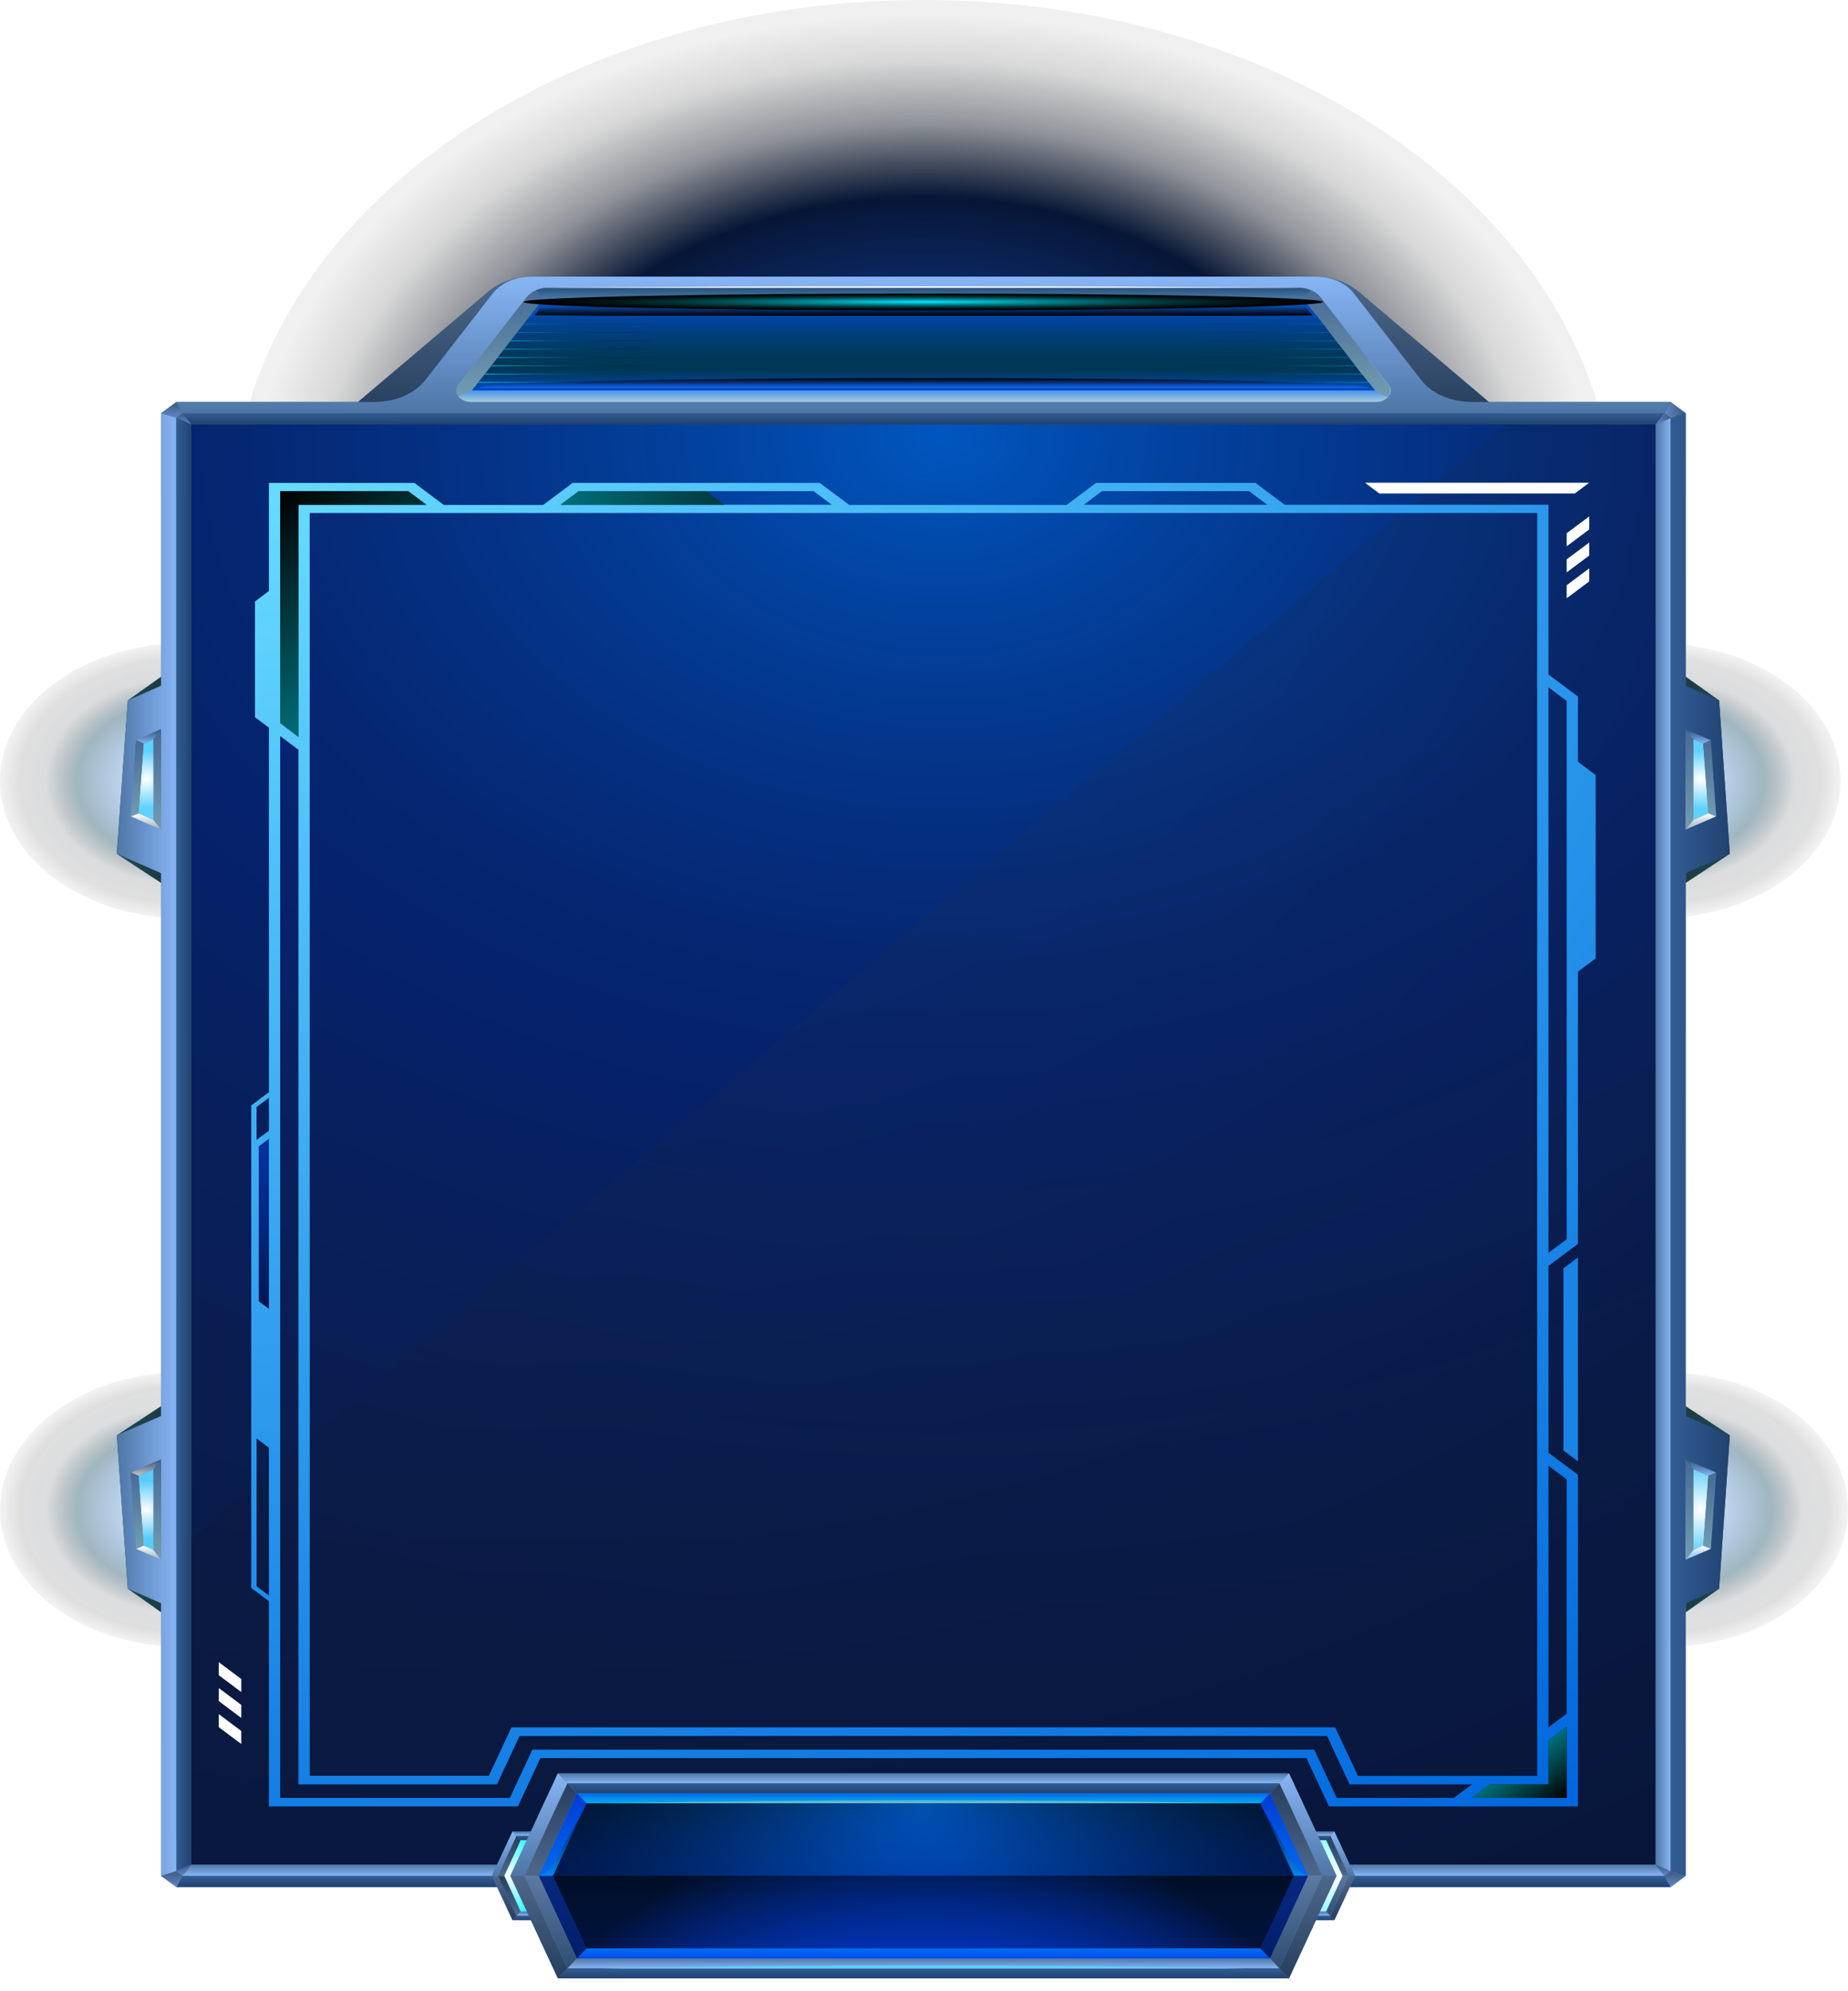 <svg xmlns="http://www.w3.org/2000/svg" xmlns:xlink="http://www.w3.org/1999/xlink" width="650" height="700" fill="none" viewBox="0 0 650 700">
  <g clip-path="url(#a)">
    <path fill="url(#b)" fill-opacity=".4" d="M582.779 322.809c35.702 0 64.644-21.63 64.644-48.311 0-26.682-28.942-48.311-64.644-48.311-35.701 0-64.643 21.629-64.643 48.311 0 26.681 28.942 48.311 64.643 48.311Z" style="mix-blend-mode:lighten"/>
    <path fill="url(#c)" fill-opacity=".4" d="M585.357 579.011c35.701 0 64.643-21.63 64.643-48.311 0-26.682-28.942-48.311-64.643-48.311-35.702 0-64.644 21.629-64.644 48.311 0 26.681 28.942 48.311 64.644 48.311Z" style="mix-blend-mode:lighten"/>
    <path fill="url(#d)" fill-opacity=".4" d="M64.643 579.011c35.702 0 64.644-21.63 64.644-48.311 0-26.682-28.942-48.311-64.644-48.311C28.942 482.389 0 504.018 0 530.7c0 26.681 28.942 48.311 64.643 48.311Z" style="mix-blend-mode:lighten"/>
    <path fill="url(#e)" fill-opacity=".4" d="M64.643 322.809c35.702 0 64.644-21.63 64.644-48.311 0-26.682-28.942-48.311-64.644-48.311C28.942 226.187 0 247.816 0 274.498c0 26.681 28.942 48.311 64.643 48.311Z" style="mix-blend-mode:lighten"/>
    <path fill="url(#f)" d="M324.754 363.074c134.155 0 242.908-81.277 242.908-181.537S458.909 0 324.754 0C190.599 0 81.846 81.277 81.846 181.537s108.753 181.537 242.908 181.537Z" style="mix-blend-mode:lighten"/>
    <path fill="url(#g)" fill-rule="evenodd" d="M62.028 570.565v-79.766l-20.95 13.753 3.87 53.953 17.08 12.06Z" clip-rule="evenodd"/>
    <path fill="url(#h)" fill-rule="evenodd" d="M62.028 234.079v79.837l-20.95-13.753 3.87-53.953 17.08-12.131Z" clip-rule="evenodd"/>
    <path fill="url(#i)" fill-rule="evenodd" d="M587.575 570.565v-79.766l20.855 13.753-3.774 53.953-17.081 12.06Z" clip-rule="evenodd"/>
    <path fill="url(#j)" fill-rule="evenodd" d="M587.575 234.079v79.837l20.855-13.753-3.774-53.953-17.081-12.131Z" clip-rule="evenodd"/>
    <path fill="url(#k)" fill-rule="evenodd" d="M62.029 141.336h525.64l5.285 3.95v514.143l-5.285 3.95H62.029l-5.38-3.95V145.286l5.38-3.95Z" clip-rule="evenodd"/>
    <path fill="url(#l)" fill-rule="evenodd" d="m56.65 145.286 5.379 1.622 2.17-1.622-2.17-3.95-5.38 3.95Z" clip-rule="evenodd"/>
    <path fill="url(#m)" fill-rule="evenodd" d="m64.199 145.287-2.17 1.622 5.284 2.327-3.114-3.949Z" clip-rule="evenodd"/>
    <path fill="url(#n)" fill-rule="evenodd" d="M585.404 659.43H64.199l-2.17 3.949h525.64l-2.265-3.949Z" clip-rule="evenodd"/>
    <path fill="url(#o)" fill-rule="evenodd" d="M64.198 659.429h521.206l-3.114-3.95H67.312l-3.114 3.95Z" clip-rule="evenodd"/>
    <path fill="url(#p)" fill-rule="evenodd" d="M62.028 657.808V146.909l-5.379-1.622v95.776l-11.702 5.148-3.869 53.953 15.571 6.771v190.847l-15.57 6.77 3.868 53.953 11.702 5.078v95.847l5.38-1.622Z" clip-rule="evenodd"/>
    <path fill="url(#q)" fill-rule="evenodd" d="M582.29 149.236V655.48l5.285 2.327V146.908l-5.285 2.328Z" clip-rule="evenodd"/>
    <path fill="url(#r)" fill-rule="evenodd" d="M67.313 149.236V655.48l-5.285 2.327V146.908l5.285 2.328Z" clip-rule="evenodd"/>
    <path fill="url(#s)" fill-rule="evenodd" d="M587.575 657.808V146.909l5.284-1.622v95.776l11.797 5.148 3.774 53.953-15.571 6.771v190.847l15.571 6.77-3.774 53.953-11.797 5.078v95.847l-5.284-1.622Z" clip-rule="evenodd"/>
    <path fill="url(#t)" fill-rule="evenodd" d="M64.198 145.287h521.206l-3.114 3.949H67.312l-3.114-3.949Z" clip-rule="evenodd"/>
    <path fill="url(#u)" fill-rule="evenodd" d="m592.859 659.43-5.285-1.622-2.17 1.622 2.17 3.95 5.285-3.95Z" clip-rule="evenodd"/>
    <path fill="url(#v)" fill-rule="evenodd" d="m585.404 659.429 2.171-1.622-5.285-2.328 3.114 3.95Z" clip-rule="evenodd"/>
    <path fill="url(#w)" fill-rule="evenodd" d="m56.65 659.43 5.379-1.622 2.17 1.622-2.17 3.95-5.38-3.95Z" clip-rule="evenodd"/>
    <path fill="url(#x)" fill-rule="evenodd" d="m64.199 659.429-2.17-1.622 5.284-2.328-3.114 3.95Z" clip-rule="evenodd"/>
    <path fill="url(#y)" fill-rule="evenodd" d="m592.859 145.286-5.285 1.622-2.17-1.622 2.17-3.95 5.285 3.95Z" clip-rule="evenodd"/>
    <path fill="url(#z)" fill-rule="evenodd" d="m585.404 145.287 2.171 1.622-5.285 2.327 3.114-3.949Z" clip-rule="evenodd"/>
    <path fill="#0D736A" fill-rule="evenodd" d="M197.166 177.447h57.66l-6.417-4.796h-44.826l-6.417 4.796ZM523.969 627.27l-6.417 4.795h33.502v-25.037l-6.418 4.796v15.446h-20.667Z" clip-rule="evenodd"/>
    <path fill="#CC3" fill-rule="evenodd" d="M555.017 513.72v-71.656l-5.096 3.809v64.039l5.096 3.808Z" clip-rule="evenodd"/>
    <path fill="#0D736A" fill-rule="evenodd" d="m149.981 177.447-6.417-4.796H98.55v81.529l6.417 4.796v-81.529h45.014Z" clip-rule="evenodd"/>
    <path fill="url(#A)" fill-rule="evenodd" d="m45.985 286.976 10.664 4.654v-35.263l-8.776 3.879-1.888 26.73Z" clip-rule="evenodd"/>
    <path fill="url(#B)" fill-rule="evenodd" d="m48.723 285.917 5.284 2.328v-28.423l-3.491 1.552-1.793 24.543Z" clip-rule="evenodd"/>
    <path fill="url(#C)" fill-rule="evenodd" d="m47.873 260.246 2.642 1.128 3.492-1.551 2.642-3.456-8.776 3.879Z" clip-rule="evenodd"/>
    <path fill="url(#D)" fill-rule="evenodd" d="m48.722 285.917-2.737 1.058 10.664 4.655-2.642-3.385-5.285-2.328Z" clip-rule="evenodd"/>
    <path fill="url(#E)" fill-rule="evenodd" d="m45.985 286.975 2.737-1.058 1.793-24.543-2.642-1.128-1.888 26.729Z" clip-rule="evenodd"/>
    <path fill="url(#F)" fill-rule="evenodd" d="M54.007 259.823v28.422l2.642 3.385v-35.263l-2.642 3.456Z" clip-rule="evenodd"/>
    <path fill="url(#G)" fill-rule="evenodd" d="m45.985 517.67 10.664-4.585v35.194l-8.776-3.809-1.888-26.8Z" clip-rule="evenodd"/>
    <path fill="url(#H)" fill-rule="evenodd" d="m48.723 518.798 5.284-2.327v28.422l-3.491-1.551-1.793-24.544Z" clip-rule="evenodd"/>
    <path fill="url(#I)" fill-rule="evenodd" d="m47.873 544.471 2.642-1.129 3.492 1.552 2.642 3.385-8.776-3.808Z" clip-rule="evenodd"/>
    <path fill="url(#J)" fill-rule="evenodd" d="m48.722 518.798-2.737-1.128 10.664-4.585-2.642 3.386-5.285 2.327Z" clip-rule="evenodd"/>
    <path fill="url(#K)" fill-rule="evenodd" d="m45.985 517.67 2.737 1.128 1.793 24.544-2.642 1.128-1.888-26.8Z" clip-rule="evenodd"/>
    <path fill="url(#L)" fill-rule="evenodd" d="M54.007 544.893v-28.422l2.642-3.386v35.194l-2.642-3.386Z" clip-rule="evenodd"/>
    <path fill="url(#M)" fill-rule="evenodd" d="m603.617 286.976-10.758 4.654v-35.263l8.871 3.879 1.887 26.73Z" clip-rule="evenodd"/>
    <path fill="url(#N)" fill-rule="evenodd" d="m600.881 285.917-5.285 2.328v-28.423l3.492 1.552 1.793 24.543Z" clip-rule="evenodd"/>
    <path fill="url(#O)" fill-rule="evenodd" d="m601.73 260.246-2.642 1.128-3.492-1.551-2.737-3.456 8.871 3.879Z" clip-rule="evenodd"/>
    <path fill="url(#P)" fill-rule="evenodd" d="m600.881 285.917 2.736 1.058-10.758 4.655 2.737-3.385 5.285-2.328Z" clip-rule="evenodd"/>
    <path fill="url(#Q)" fill-rule="evenodd" d="m603.618 286.975-2.737-1.058-1.793-24.543 2.642-1.128 1.888 26.729Z" clip-rule="evenodd"/>
    <path fill="url(#R)" fill-rule="evenodd" d="M595.596 259.823v28.422l-2.737 3.385v-35.263l2.737 3.456Z" clip-rule="evenodd"/>
    <path fill="url(#S)" fill-rule="evenodd" d="m603.617 517.67-10.758-4.585v35.194l8.871-3.809 1.887-26.8Z" clip-rule="evenodd"/>
    <path fill="url(#T)" fill-rule="evenodd" d="m600.881 518.798-5.285-2.327v28.422l3.492-1.551 1.793-24.544Z" clip-rule="evenodd"/>
    <path fill="url(#U)" fill-rule="evenodd" d="m601.73 544.471-2.642-1.129-3.492 1.552-2.737 3.385 8.871-3.808Z" clip-rule="evenodd"/>
    <path fill="url(#V)" fill-rule="evenodd" d="m600.881 518.798 2.736-1.128-10.758-4.585 2.737 3.386 5.285 2.327Z" clip-rule="evenodd"/>
    <path fill="url(#W)" fill-rule="evenodd" d="m603.618 517.67-2.737 1.128-1.793 24.544 2.642 1.128 1.888-26.8Z" clip-rule="evenodd"/>
    <path fill="url(#X)" fill-rule="evenodd" d="M595.596 544.893v-28.422l-2.737-3.386v35.194l2.737-3.386Z" clip-rule="evenodd"/>
    <path fill="#CC3" fill-rule="evenodd" d="m480.087 169.689 5.096 3.808h68.701l5.096-3.808h-78.893ZM76.939 607.169v-4.584l7.927 5.924v4.585l-7.927-5.925Zm0-9.168v-4.585l7.927 5.925v4.584l-7.927-5.924Zm0-9.098v-4.585l7.927 5.925v4.584l-7.927-5.924Zm474.115-383.175v4.584l7.927-5.924v-4.584l-7.927 5.924Zm0-9.098v4.584l7.927-5.924v-4.584l-7.927 5.924Zm0-9.169v4.585l7.927-5.925v-4.584l-7.927 5.924Z" clip-rule="evenodd"/>
    <path fill="url(#Y)" fill-rule="evenodd" d="M94.586 400.312 91 402.993v54.447l3.586 2.68v-59.808Z" clip-rule="evenodd"/>
    <path fill="url(#Z)" fill-rule="evenodd" d="M121.198 145.286h407.207l-50.394-42.669c-4.152-3.526-9.626-5.36-15.854-5.36H187.446c-6.323 0-11.702 1.834-15.854 5.36l-50.394 42.669Z" clip-rule="evenodd"/>
    <path fill="url(#aa)" fill-rule="evenodd" d="M585.404 145.286H64.199l-2.17-3.95h69.361c7.739 0 14.439-2.891 18.308-7.828l23.592-30.327c2.926-3.738 7.928-5.924 13.684-5.924h275.56c5.851 0 10.759 2.116 13.684 5.924l23.592 30.327c3.87 5.007 10.57 7.828 18.308 7.828h69.362l-2.076 3.95Z" clip-rule="evenodd"/>
    <path fill="url(#ab)" fill-rule="evenodd" d="m185.181 104.592-23.97 30.75c-.944 1.269-.944 2.68 0 3.949.943 1.27 2.642 1.975 4.624 1.975h318.026c1.982 0 3.586-.705 4.625-1.975.943-1.269.943-2.68 0-3.949l-23.97-30.75c-.85-1.129-1.982-1.975-3.398-2.539-1.321-.565-2.925-.917-4.624-.917H193.202c-1.699 0-3.303.282-4.624.917-1.416.634-2.548 1.481-3.397 2.539Z" clip-rule="evenodd"/>
    <path fill="url(#ac)" fill-rule="evenodd" d="M165.835 137.387h318.027l-23.97-30.75c-.754-.987-1.887-1.481-3.397-1.481H193.203c-.755 0-1.416.141-1.982.353-.566.211-1.038.635-1.416 1.128l-23.97 30.75Z" clip-rule="evenodd"/>
    <path fill="url(#ad)" fill-rule="evenodd" d="m461.685 111.01-3.02-3.879c-.566-.635-1.226-.987-2.264-.987H193.203c-.472 0-.944.07-1.321.211-.378.141-.755.423-.944.776l-3.02 3.879h273.767Z" clip-rule="evenodd"/>
    <path fill="url(#ae)" fill-rule="evenodd" d="M168.101 136.4h313.402c-3.68-4.654-309.816-4.654-313.402 0Z" clip-rule="evenodd"/>
    <path fill="url(#af)" d="m188.767 107.907 42.372.141-42.561.141.189-.282Zm-2.265 2.962 44.637.141-44.92.141.283-.282Zm-2.265 2.891 46.902.142-47.185.141.283-.283Zm-2.359 2.963 49.167.141-49.45.141.283-.282Zm-2.265 2.891 51.432.212-51.715.211.283-.423Zm-2.265 2.892 53.791.211-54.074.212.283-.423Zm-2.265 2.962 56.056.212-56.339.211.283-.423Zm-2.265 2.892 58.321.211-58.604.212.283-.423Zm-2.265 2.962 60.586.211-60.869.212.283-.423Zm-2.264 2.891 62.85.212-63.228.211.378-.423Z"/>
    <path fill="url(#ag)" d="m460.836 107.907-42.372.141 42.561.141-.189-.282Zm2.265 2.962-44.637.141 44.92.141-.283-.282Zm2.265 2.891-46.902.142 47.185.141-.283-.283Zm2.359 2.963-49.167.141 49.45.141-.283-.282Zm2.265 2.891-51.432.212 51.715.211-.283-.423Zm2.265 2.892-53.791.211 54.074.212-.283-.423Zm2.265 2.962-56.056.212 56.339.211-.283-.423Zm2.265 2.892-58.321.211 58.604.212-.283-.423Zm2.264 2.962-60.585.211 60.869.212-.284-.423Zm2.265 2.891-62.85.212 63.228.211-.378-.423Z" opacity=".5"/>
    <path fill="url(#ah)" fill-rule="evenodd" d="m488.203 139.573-4.341-2.257H165.835l-4.624 1.975c.944 1.269 2.642 1.974 4.624 1.974h318.027c1.698.071 3.303-.564 4.341-1.692Z" clip-rule="evenodd"/>
    <path fill="url(#ai)" fill-rule="evenodd" d="m483.768 137.387 4.341 2.257c.094-.071-.283.423.189-.282.566-.705.943-2.68 0-3.95l-23.97-30.749c-.85-1.129-1.982-1.975-3.398-2.539l-2.642 3.455c.566.282 1.038.635 1.416 1.129l1.038 1.34.188.282 2.077 2.609.283.283 2.076 2.609.283.353 1.982 2.609.283.353 1.982 2.609.283.353 1.981 2.539.284.353 1.981 2.539.283.423 1.982 2.539.283.423 1.982 2.539.378.423 1.981 2.468.378.424 2.076 2.609Z" clip-rule="evenodd"/>
    <path fill="url(#aj)" fill-rule="evenodd" d="M193.203 105.156h263.198c.755 0 1.415.141 1.981.352l2.643-3.455c-1.321-.565-2.926-.917-4.624-.917H193.203c-1.699 0-3.303.282-4.624.917l2.642 3.455a5.638 5.638 0 0 1 1.982-.352Z" clip-rule="evenodd"/>
    <path fill="url(#ak)" fill-rule="evenodd" d="m186.502 110.869 2.076-2.609.189-.282 1.038-1.341c.377-.493.849-.846 1.415-1.128l-2.642-3.456c-1.321.564-2.548 1.481-3.397 2.539l-23.97 30.75c-.944 1.27-.944 2.68 0 3.95l4.624-1.975 2.076-2.68.377-.423 1.982-2.469.378-.423 1.981-2.539.284-.423 1.981-2.539.283-.423 1.982-2.539.283-.353 1.982-2.539.283-.353 1.982-2.609.283-.353 1.982-2.609.283-.353 2.076-2.609.189-.212Z" clip-rule="evenodd"/>
    <path fill="url(#al)" fill-rule="evenodd" d="M67.314 149.235H582.29V655.48H67.314V149.235Z" clip-rule="evenodd"/>
    <path fill="url(#am)" fill-rule="evenodd" d="M582.29 655.48V149.235h-52.847L67.313 540.873V655.48H582.29Z" clip-rule="evenodd" opacity=".2"/>
    <path fill="url(#an)" fill-rule="evenodd" d="M180.274 643.843h111.073l7.267 15.586-7.267 15.587H180.274l-7.267-15.587 7.267-15.586Z" clip-rule="evenodd"/>
    <path fill="#9B9B9B" fill-rule="evenodd" d="m181.689 645.395-6.511 14.034 6.511 14.035h108.243l6.511-14.035-6.511-14.034H181.689Z" clip-rule="evenodd"/>
    <path fill="url(#ao)" fill-rule="evenodd" d="m183.105 646.875-5.756 12.554 5.756 12.554h105.317l5.851-12.554-5.851-12.554H183.105Z" clip-rule="evenodd"/>
    <path fill="url(#ap)" fill-rule="evenodd" d="M181.689 645.394h108.243l1.415-1.551H180.274l1.415 1.551Z" clip-rule="evenodd"/>
    <path fill="url(#aq)" fill-rule="evenodd" d="M289.932 645.395H181.689l1.416 1.48h105.317l1.51-1.48Z" clip-rule="evenodd"/>
    <path fill="url(#ar)" fill-rule="evenodd" d="M288.422 671.984H183.105l-1.416 1.481h108.243l-1.51-1.481Z" clip-rule="evenodd"/>
    <path fill="url(#as)" fill-rule="evenodd" d="M289.932 673.465H181.689l-1.415 1.551h111.073l-1.415-1.551Z" clip-rule="evenodd"/>
    <path fill="url(#at)" fill-rule="evenodd" d="m179.991 669.797-4.813-10.367h-2.171l4.813 10.367 2.454 5.219 1.415-1.552-1.698-3.667Z" clip-rule="evenodd"/>
    <path fill="url(#au)" fill-rule="evenodd" d="m175.178 659.43 4.813 10.367 1.698 3.667 1.416-1.481-.944-2.186-4.813-10.367h-2.17Z" clip-rule="evenodd"/>
    <path fill="url(#av)" fill-rule="evenodd" d="m175.178 659.429 4.813-10.367 1.698-3.668-1.415-1.551-2.454 5.219-4.813 10.367h2.171Z" clip-rule="evenodd"/>
    <path fill="url(#aw)" fill-rule="evenodd" d="m181.689 645.395-1.698 3.667-4.813 10.367h2.17l4.813-10.367.944-2.186-1.416-1.481Z" clip-rule="evenodd"/>
    <path fill="url(#ax)" fill-rule="evenodd" d="m291.63 669.797 4.813-10.367h2.171l-4.813 10.367-2.454 5.219-1.415-1.552 1.698-3.667Z" clip-rule="evenodd"/>
    <path fill="#7B7B7B" fill-rule="evenodd" d="m296.443 659.43-4.813 10.367-1.698 3.668-1.51-1.481 1.038-2.187 4.813-10.367h2.17Z" clip-rule="evenodd"/>
    <path fill="#B4B4B4" fill-rule="evenodd" d="m296.443 659.429-4.813-10.367-1.698-3.668 1.415-1.551 2.454 5.219 4.813 10.367h-2.171Z" clip-rule="evenodd"/>
    <path fill="url(#ay)" fill-rule="evenodd" d="m289.932 645.395 1.698 3.667 4.813 10.367h-2.17l-4.813-10.367-1.038-2.186 1.51-1.481Z" clip-rule="evenodd"/>
    <path fill="#fff" fill-rule="evenodd" d="M235.764 673.042c17.647 0 34.35.14 49.167.422h-98.24c14.816-.282 31.426-.422 49.073-.422Z" clip-rule="evenodd"/>
    <path fill="url(#az)" fill-rule="evenodd" d="M358.256 643.843h111.073l7.267 15.586-7.267 15.587H358.256l-7.267-15.587 7.267-15.586Z" clip-rule="evenodd"/>
    <path fill="#9B9B9B" fill-rule="evenodd" d="m359.671 645.395-6.512 14.034 6.512 14.035h108.242l6.512-14.035-6.512-14.034H359.671Z" clip-rule="evenodd"/>
    <path fill="url(#aA)" fill-rule="evenodd" d="m361.181 646.875-5.851 12.554 5.851 12.554h105.317l5.756-12.554-5.756-12.554H361.181Z" clip-rule="evenodd"/>
    <path fill="url(#aB)" fill-rule="evenodd" d="M359.671 645.394h108.242l1.416-1.551H358.255l1.416 1.551Z" clip-rule="evenodd"/>
    <path fill="url(#aC)" fill-rule="evenodd" d="M467.913 645.395H359.671l1.51 1.48h105.317l1.415-1.48Z" clip-rule="evenodd"/>
    <path fill="url(#aD)" fill-rule="evenodd" d="M466.498 671.984H361.181l-1.51 1.481h108.242l-1.415-1.481Z" clip-rule="evenodd"/>
    <path fill="url(#aE)" fill-rule="evenodd" d="M467.913 673.465H359.671l-1.416 1.551h111.074l-1.416-1.551Z" clip-rule="evenodd"/>
    <path fill="url(#aF)" fill-rule="evenodd" d="m357.973 669.797-4.813-10.367h-2.171l4.813 10.367 2.454 5.219 1.415-1.552-1.698-3.667Z" clip-rule="evenodd"/>
    <path fill="#7B7B7B" fill-rule="evenodd" d="m353.159 659.43 4.813 10.367 1.699 3.667 1.51-1.481-1.038-2.186-4.813-10.367h-2.171Z" clip-rule="evenodd"/>
    <path fill="#B4B4B4" fill-rule="evenodd" d="m353.16 659.429 4.813-10.367 1.698-3.668-1.415-1.551-2.454 5.219-4.813 10.367h2.171Z" clip-rule="evenodd"/>
    <path fill="url(#aG)" fill-rule="evenodd" d="m359.671 645.395-1.699 3.667-4.813 10.367h2.171l4.813-10.367 1.038-2.186-1.51-1.481Z" clip-rule="evenodd"/>
    <path fill="url(#aH)" fill-rule="evenodd" d="m469.612 669.797 4.813-10.367h2.171l-4.813 10.367-2.454 5.219-1.415-1.552 1.698-3.667Z" clip-rule="evenodd"/>
    <path fill="url(#aI)" fill-rule="evenodd" d="m474.425 659.43-4.813 10.367-1.699 3.667-1.415-1.481.943-2.186 4.813-10.367h2.171Z" clip-rule="evenodd"/>
    <path fill="url(#aJ)" fill-rule="evenodd" d="m474.425 659.429-4.813-10.367-1.698-3.668 1.415-1.551 2.454 5.219 4.813 10.367h-2.171Z" clip-rule="evenodd"/>
    <path fill="url(#aK)" fill-rule="evenodd" d="m467.913 645.395 1.699 3.667 4.813 10.367h-2.171l-4.813-10.367-.943-2.186 1.415-1.481Z" clip-rule="evenodd"/>
    <path fill="#fff" fill-rule="evenodd" d="M413.84 673.042c17.647 0 34.35.14 49.166.422h-98.333c14.816-.282 31.519-.422 49.167-.422Z" clip-rule="evenodd"/>
    <path fill="url(#aL)" fill-rule="evenodd" d="M196.223 623.391H453.38l16.704 36.039-16.704 36.039H196.223l-16.704-36.039 16.704-36.039Z" clip-rule="evenodd"/>
    <path fill="#9B9B9B" fill-rule="evenodd" d="m199.62 626.917-15.099 32.513 15.099 32.513h250.363l15.099-32.513-15.099-32.513H199.62Z" clip-rule="evenodd"/>
    <path fill="url(#aM)" fill-rule="evenodd" d="m202.923 630.443-13.401 28.986 13.401 28.987h243.758l13.4-28.987-13.4-28.986H202.923Z" clip-rule="evenodd"/>
    <path fill="url(#aN)" fill-rule="evenodd" d="M199.62 626.917h250.364l3.397-3.526H196.223l3.397 3.526Z" clip-rule="evenodd"/>
    <path fill="url(#aO)" fill-rule="evenodd" d="M449.983 626.917H199.62l3.303 3.526H446.68l3.303-3.526Z" clip-rule="evenodd"/>
    <path fill="url(#aP)" fill-rule="evenodd" d="M446.68 688.417H202.923l-3.303 3.526h250.363l-3.303-3.526Z" clip-rule="evenodd"/>
    <path fill="url(#aQ)" fill-rule="evenodd" d="M449.984 691.942H199.62l-3.397 3.527h257.158l-3.397-3.527Z" clip-rule="evenodd"/>
    <path fill="url(#aR)" fill-rule="evenodd" d="m195.562 683.339-11.041-23.909h-5.002l11.041 23.909 5.663 12.13 3.397-3.526-4.058-8.604Z" clip-rule="evenodd"/>
    <path fill="url(#aS)" fill-rule="evenodd" d="m184.521 659.43 11.041 23.909 4.058 8.604 3.303-3.526-2.36-5.078-11.041-23.909h-5.001Z" clip-rule="evenodd"/>
    <path fill="url(#aT)" fill-rule="evenodd" d="m184.521 659.43 11.041-23.909 4.058-8.604-3.397-3.526-5.663 12.13-11.041 23.909h5.002Z" clip-rule="evenodd"/>
    <path fill="url(#aU)" fill-rule="evenodd" d="m199.62 626.917-4.058 8.604-11.041 23.909h5.001l11.041-23.909 2.36-5.078-3.303-3.526Z" clip-rule="evenodd"/>
    <path fill="url(#aV)" d="M474.483 618.753H173.254V700h301.229v-81.247Z"/>
    <path fill="url(#aW)" fill-rule="evenodd" d="m453.947 683.339 11.136-23.909h5.001l-11.041 23.909-5.662 12.13-3.398-3.526 3.964-8.604Z" clip-rule="evenodd"/>
    <path fill="url(#aX)" fill-rule="evenodd" d="m465.082 659.43-11.135 23.909-3.964 8.604-3.303-3.526 2.265-5.078 11.136-23.909h5.001Z" clip-rule="evenodd"/>
    <path fill="url(#aY)" fill-rule="evenodd" d="m465.083 659.43-11.042-23.909-4.058-8.604 3.398-3.526 5.662 12.13 11.041 23.909h-5.001Z" clip-rule="evenodd"/>
    <path fill="url(#aZ)" fill-rule="evenodd" d="m449.983 626.917 4.058 8.604 11.041 23.909h-5.001l-11.136-23.909-2.265-5.078 3.303-3.526Z" clip-rule="evenodd"/>
    <path fill="url(#ba)" fill-rule="evenodd" d="m202.923 630.443 3.397 3.526h236.963l3.397-3.526H202.923Z" clip-rule="evenodd"/>
    <path fill="url(#bb)" fill-rule="evenodd" d="M194.524 659.429h-5.002l13.401-28.986 3.397 3.526-11.796 25.46Z" clip-rule="evenodd"/>
    <path fill="url(#bc)" fill-rule="evenodd" d="m202.923 688.416 3.397-3.526h236.963l3.397 3.526H202.923Z" clip-rule="evenodd"/>
    <path fill="url(#bd)" fill-rule="evenodd" d="M194.524 659.43h-5.002l13.401 28.987 3.397-3.527-11.796-25.46Z" clip-rule="evenodd"/>
    <path fill="url(#be)" fill-rule="evenodd" d="M455.079 659.429h5.002l-13.4-28.986-3.398 3.526 11.796 25.46Z" clip-rule="evenodd"/>
    <path fill="url(#bf)" fill-rule="evenodd" d="M455.079 659.43h5.002l-13.4 28.987-3.398-3.527 11.796-25.46Z" clip-rule="evenodd"/>
    <path fill="#62BBC9" fill-rule="evenodd" d="M324.755 632.911c40.768 0 79.365.353 113.716 1.058H211.039c34.351-.705 72.948-1.058 113.716-1.058Z" clip-rule="evenodd"/>
    <path fill="url(#bg)" fill-rule="evenodd" d="M189.522 659.429c1.605-.494 3.492-1.552 5.191-4.443l10.664-18.76-10.759 23.274h-5.096v-.071Z" clip-rule="evenodd" opacity=".5"/>
    <path fill="url(#bh)" fill-rule="evenodd" d="M460.081 659.43c-1.604-.494-3.492-1.552-5.19-4.444l-10.57-18.831 10.758 23.275h5.002Z" clip-rule="evenodd" opacity=".5"/>
    <path fill="#55D3FF" fill-rule="evenodd" d="M324.755 690.955c40.768 0 79.365.352 113.716 1.058H211.039c34.351-.706 72.948-1.058 113.716-1.058Z" clip-rule="evenodd"/>
    <path fill="url(#bi)" fill-rule="evenodd" d="M438.47 633.969H206.32l-.755 1.552-.283.635-10.759 23.274h260.556l-10.758-23.274-.378-.635-.66-1.552h-4.813Z" clip-rule="evenodd" opacity=".5"/>
    <path fill="url(#bj)" fill-rule="evenodd" d="M438.47 684.89H206.32l-.755-1.552-.283-.705-10.759-23.203h260.556l-10.758 23.203-.378.705-.66 1.552h-4.813Z" clip-rule="evenodd" opacity=".5"/>
    <path fill="url(#bk)" fill-rule="evenodd" d="M438.47 633.969H206.32l-.755 1.552-.283.635-10.759 23.274h260.556l-10.758-23.274-.378-.635-.66-1.552h-4.813Z" clip-rule="evenodd" opacity=".5"/>
    <path fill="url(#bl)" fill-rule="evenodd" d="M438.47 684.89H206.32l-.755-1.552-.283-.705-10.759-23.203h260.556l-10.758 23.203-.378.705-.66 1.552h-4.813Z" clip-rule="evenodd" opacity=".5"/>
    <path fill="url(#bm)" fill-rule="evenodd" d="m441.49 169.689 10.38 7.758h92.766v59.666l10.381 7.758v22.921l6.228 4.655v64.462l-6.228 4.655v95.705l-10.381 7.758v65.661l10.381 7.758v116.582h-87.576l-7.927-16.997H190.088l-7.927 16.997H94.586v-72.15l-6.229-4.655V388.605l6.229-4.654V255.803l-4.907-3.668v-40.694l4.907-3.667v-38.015h51.148l10.381 7.758h34.917l10.381-7.758h86.914l10.381 7.758h76.44l10.38-7.758h55.962v-.07Zm28.688 462.376h41.145l6.418-4.795h-43.033l-1.416-2.963-6.511-14.034H182.727L174.8 627.27h-69.833V263.561l-6.418-4.796v373.3h80.781l7.927-16.997h274.994l7.927 16.997Zm7.455-7.758h63.039V180.339H108.93v443.898h63.039l7.927-16.997h289.716l8.021 17.067Zm73.42-104.239v82.376l-6.417 4.796v-91.968l6.417 4.796Zm0 86.96v25.037h-33.501l6.417-4.795h20.667v-15.446l6.417-4.796ZM98.549 254.181v-81.53h45.015l6.417 4.796h-45.014v81.6l-6.418-4.866Zm-3.963 131.744v11.567l-4.341 3.244V389.17l4.34-3.245Zm-4.341 119.756 4.34 3.244v51.978l-4.34-3.244v-51.978Zm113.338-333.03h82.574l6.417 4.796h-95.408l6.417-4.796Zm184.021 0h51.715l6.417 4.796h-64.549l6.417-4.796Zm163.449 73.772v189.224l-6.417 4.796V241.627l6.417 4.796Z" clip-rule="evenodd"/>
    <path fill="url(#bn)" fill-rule="evenodd" d="M197.166 177.447h57.66l-6.417-4.796h-44.826l-6.417 4.796Z" clip-rule="evenodd"/>
    <path fill="url(#bo)" fill-rule="evenodd" d="m523.969 627.27-6.511 4.795h33.596v-25.037l-6.418 4.796v15.446h-20.667Z" clip-rule="evenodd"/>
    <path fill="#1984E6" fill-rule="evenodd" d="M555.017 513.72v-71.656l-5.096 3.809v64.039l5.096 3.808Z" clip-rule="evenodd"/>
    <path fill="url(#bp)" fill-rule="evenodd" d="m149.981 177.447-6.417-4.796H98.55v81.529l6.417 4.796v-81.529h45.014Z" clip-rule="evenodd"/>
    <path fill="#fff" fill-rule="evenodd" d="m480.087 169.689 5.096 3.808h68.701l5.096-3.808h-78.893Zm70.967 36.039v4.584l7.927-5.924v-4.584l-7.927 5.924Zm0-9.098v4.584l7.927-5.924v-4.584l-7.927 5.924Zm0-9.169v4.585l7.927-5.925v-4.584l-7.927 5.924Z" clip-rule="evenodd"/>
    <path fill="url(#bq)" fill-rule="evenodd" d="M94.586 400.312 91 402.993v54.447l3.586 2.68v-59.808Z" clip-rule="evenodd"/>
    <path fill="url(#br)" d="M324.754 109.106c77.657 0 140.611-1.326 140.611-2.962 0-1.636-62.954-2.962-140.611-2.962-77.658 0-140.611 1.326-140.611 2.962 0 1.636 62.953 2.962 140.611 2.962Z"/>
    <path fill="#fff" fill-rule="evenodd" d="M76.939 607.169v-4.584l7.927 5.924v4.585l-7.927-5.925Zm0-9.168v-4.585l7.927 5.925v4.584l-7.927-5.924Zm0-9.098v-4.585l7.927 5.925v4.584l-7.927-5.924Zm247.815-488.26c48.411 0 94.275.211 135.043.564H189.805c40.673-.353 86.537-.564 134.949-.564Z" clip-rule="evenodd"/>
  </g>
  <defs>
    <linearGradient id="g" x1="41.124" x2="61.988" y1="530.681" y2="530.681" gradientUnits="userSpaceOnUse">
      <stop stop-color="#204954"/>
      <stop offset="1" stop-color="#1B3840"/>
    </linearGradient>
    <linearGradient id="h" x1="41.124" x2="61.988" y1="274.02" y2="274.02" gradientUnits="userSpaceOnUse">
      <stop stop-color="#204954"/>
      <stop offset="1" stop-color="#1B3840"/>
    </linearGradient>
    <linearGradient id="i" x1="587.612" x2="608.475" y1="530.681" y2="530.681" gradientUnits="userSpaceOnUse">
      <stop stop-color="#1B3840"/>
      <stop offset="1" stop-color="#204954"/>
    </linearGradient>
    <linearGradient id="j" x1="587.612" x2="608.475" y1="274.02" y2="274.02" gradientUnits="userSpaceOnUse">
      <stop stop-color="#1B3840"/>
      <stop offset="1" stop-color="#204954"/>
    </linearGradient>
    <linearGradient id="k" x1="324.8" x2="324.8" y1="663.379" y2="141.324" gradientUnits="userSpaceOnUse">
      <stop stop-color="#6287C9"/>
      <stop offset="1" stop-color="#3B597D"/>
    </linearGradient>
    <linearGradient id="l" x1="60.438" x2="60.438" y1="146.918" y2="141.324" gradientUnits="userSpaceOnUse">
      <stop stop-color="#6287C9"/>
      <stop offset="1" stop-color="#3B597D"/>
    </linearGradient>
    <linearGradient id="m" x1="64.635" x2="64.635" y1="149.236" y2="145.28" gradientUnits="userSpaceOnUse">
      <stop stop-color="#6287C9"/>
      <stop offset="1" stop-color="#3B597D"/>
    </linearGradient>
    <linearGradient id="n" x1="324.8" x2="324.8" y1="663.379" y2="659.423" gradientUnits="userSpaceOnUse">
      <stop stop-color="#204270"/>
      <stop offset="1" stop-color="#335D94"/>
    </linearGradient>
    <linearGradient id="o" x1="324.8" x2="324.8" y1="659.422" y2="655.466" gradientUnits="userSpaceOnUse">
      <stop stop-color="#87B5F5"/>
      <stop offset="1" stop-color="#4E76A6"/>
    </linearGradient>
    <linearGradient id="p" x1="41.124" x2="61.988" y1="402.351" y2="402.351" gradientUnits="userSpaceOnUse">
      <stop stop-color="#4E76A6"/>
      <stop offset="1" stop-color="#87B5F5"/>
    </linearGradient>
    <linearGradient id="q" x1="582.318" x2="587.611" y1="402.351" y2="402.351" gradientUnits="userSpaceOnUse">
      <stop stop-color="#4E76A6"/>
      <stop offset="1" stop-color="#87B5F5"/>
    </linearGradient>
    <linearGradient id="r" x1="61.988" x2="67.282" y1="402.351" y2="402.351" gradientUnits="userSpaceOnUse">
      <stop stop-color="#335D94"/>
      <stop offset="1" stop-color="#204270"/>
    </linearGradient>
    <linearGradient id="s" x1="587.612" x2="608.475" y1="402.351" y2="402.351" gradientUnits="userSpaceOnUse">
      <stop stop-color="#335D94"/>
      <stop offset="1" stop-color="#204270"/>
    </linearGradient>
    <linearGradient id="t" x1="324.8" x2="324.8" y1="149.236" y2="145.28" gradientUnits="userSpaceOnUse">
      <stop stop-color="#204270"/>
      <stop offset="1" stop-color="#335D94"/>
    </linearGradient>
    <linearGradient id="u" x1="589.162" x2="589.162" y1="663.38" y2="657.784" gradientUnits="userSpaceOnUse">
      <stop stop-color="#6287C9"/>
      <stop offset="1" stop-color="#3B597D"/>
    </linearGradient>
    <linearGradient id="v" x1="584.964" x2="584.964" y1="659.422" y2="655.466" gradientUnits="userSpaceOnUse">
      <stop stop-color="#6287C9"/>
      <stop offset="1" stop-color="#3B597D"/>
    </linearGradient>
    <linearGradient id="w" x1="60.438" x2="60.438" y1="663.38" y2="657.784" gradientUnits="userSpaceOnUse">
      <stop stop-color="#6287C9"/>
      <stop offset="1" stop-color="#3B597D"/>
    </linearGradient>
    <linearGradient id="x" x1="64.635" x2="64.635" y1="659.422" y2="655.466" gradientUnits="userSpaceOnUse">
      <stop stop-color="#6287C9"/>
      <stop offset="1" stop-color="#3B597D"/>
    </linearGradient>
    <linearGradient id="y" x1="585.419" x2="592.905" y1="144.121" y2="144.121" gradientUnits="userSpaceOnUse">
      <stop stop-color="#6287C9"/>
      <stop offset="1" stop-color="#3B597D"/>
    </linearGradient>
    <linearGradient id="z" x1="582.318" x2="587.611" y1="147.259" y2="147.259" gradientUnits="userSpaceOnUse">
      <stop stop-color="#6287C9"/>
      <stop offset="1" stop-color="#3B597D"/>
    </linearGradient>
    <linearGradient id="A" x1="51.359" x2="51.359" y1="291.651" y2="256.392" gradientUnits="userSpaceOnUse">
      <stop stop-color="#6287C9"/>
      <stop offset="1" stop-color="#3B597D"/>
    </linearGradient>
    <linearGradient id="C" x1="52.302" x2="52.302" y1="261.388" y2="256.392" gradientUnits="userSpaceOnUse">
      <stop stop-color="#87B5F5"/>
      <stop offset="1" stop-color="#2C507A"/>
    </linearGradient>
    <linearGradient id="D" x1="51.359" x2="51.359" y1="291.65" y2="285.905" gradientUnits="userSpaceOnUse">
      <stop stop-color="#99B2BF"/>
      <stop offset="1" stop-color="#fff"/>
    </linearGradient>
    <linearGradient id="E" x1="48.249" x2="48.249" y1="287.008" y2="260.216" gradientUnits="userSpaceOnUse">
      <stop stop-color="#739CB0"/>
      <stop offset="1" stop-color="#476B96"/>
    </linearGradient>
    <linearGradient id="F" x1="55.371" x2="55.371" y1="291.651" y2="256.392" gradientUnits="userSpaceOnUse">
      <stop stop-color="#739CB0"/>
      <stop offset="1" stop-color="#476B96"/>
    </linearGradient>
    <linearGradient id="G" x1="51.359" x2="51.359" y1="548.31" y2="513.052" gradientUnits="userSpaceOnUse">
      <stop stop-color="#6287C9"/>
      <stop offset="1" stop-color="#3B597D"/>
    </linearGradient>
    <linearGradient id="I" x1="52.302" x2="52.302" y1="548.311" y2="543.316" gradientUnits="userSpaceOnUse">
      <stop stop-color="#99B2BF"/>
      <stop offset="1" stop-color="#fff"/>
    </linearGradient>
    <linearGradient id="J" x1="51.359" x2="51.359" y1="518.797" y2="513.052" gradientUnits="userSpaceOnUse">
      <stop stop-color="#C4C4C4"/>
      <stop offset="1" stop-color="#2C507A"/>
    </linearGradient>
    <linearGradient id="K" x1="48.249" x2="48.249" y1="544.486" y2="517.695" gradientUnits="userSpaceOnUse">
      <stop stop-color="#739CB0"/>
      <stop offset="1" stop-color="#476B96"/>
    </linearGradient>
    <linearGradient id="L" x1="55.371" x2="55.371" y1="548.31" y2="513.052" gradientUnits="userSpaceOnUse">
      <stop stop-color="#739CB0"/>
      <stop offset="1" stop-color="#476B96"/>
    </linearGradient>
    <linearGradient id="M" x1="598.239" x2="598.239" y1="291.651" y2="256.392" gradientUnits="userSpaceOnUse">
      <stop stop-color="#6287C9"/>
      <stop offset="1" stop-color="#3B597D"/>
    </linearGradient>
    <linearGradient id="O" x1="597.298" x2="597.298" y1="261.388" y2="256.392" gradientUnits="userSpaceOnUse">
      <stop stop-color="#87B5F5"/>
      <stop offset="1" stop-color="#2C507A"/>
    </linearGradient>
    <linearGradient id="P" x1="598.239" x2="598.239" y1="291.65" y2="285.905" gradientUnits="userSpaceOnUse">
      <stop stop-color="#99B2BF"/>
      <stop offset="1" stop-color="#fff"/>
    </linearGradient>
    <linearGradient id="Q" x1="601.349" x2="601.349" y1="287.008" y2="260.216" gradientUnits="userSpaceOnUse">
      <stop stop-color="#739CB0"/>
      <stop offset="1" stop-color="#476B96"/>
    </linearGradient>
    <linearGradient id="R" x1="594.228" x2="594.228" y1="291.651" y2="256.392" gradientUnits="userSpaceOnUse">
      <stop stop-color="#739CB0"/>
      <stop offset="1" stop-color="#476B96"/>
    </linearGradient>
    <linearGradient id="S" x1="598.239" x2="598.239" y1="548.31" y2="513.052" gradientUnits="userSpaceOnUse">
      <stop stop-color="#6287C9"/>
      <stop offset="1" stop-color="#3B597D"/>
    </linearGradient>
    <linearGradient id="U" x1="597.298" x2="597.298" y1="548.311" y2="543.316" gradientUnits="userSpaceOnUse">
      <stop stop-color="#87B5F5"/>
      <stop offset="1" stop-color="#fff"/>
    </linearGradient>
    <linearGradient id="V" x1="598.239" x2="598.239" y1="518.797" y2="513.052" gradientUnits="userSpaceOnUse">
      <stop stop-color="#87B5F5"/>
      <stop offset="1" stop-color="#2C507A"/>
    </linearGradient>
    <linearGradient id="W" x1="601.349" x2="601.349" y1="544.486" y2="517.695" gradientUnits="userSpaceOnUse">
      <stop stop-color="#739CB0"/>
      <stop offset="1" stop-color="#476B96"/>
    </linearGradient>
    <linearGradient id="X" x1="594.228" x2="594.228" y1="548.31" y2="513.052" gradientUnits="userSpaceOnUse">
      <stop stop-color="#739CB0"/>
      <stop offset="1" stop-color="#476B96"/>
    </linearGradient>
    <linearGradient id="Y" x1="92.821" x2="92.821" y1="460.107" y2="400.295" gradientUnits="userSpaceOnUse">
      <stop stop-color="#00164F"/>
      <stop offset=".025" stop-color="#001752"/>
      <stop offset=".456" stop-color="#04257B"/>
      <stop offset=".796" stop-color="#062E95"/>
      <stop offset="1" stop-color="#07319E"/>
    </linearGradient>
    <linearGradient id="Z" x1="324.8" x2="324.8" y1="145.279" y2="97.231" gradientUnits="userSpaceOnUse">
      <stop stop-color="#273F5E"/>
      <stop offset="1" stop-color="#4E688C"/>
    </linearGradient>
    <linearGradient id="aa" x1="324.8" x2="324.8" y1="145.279" y2="97.231" gradientUnits="userSpaceOnUse">
      <stop stop-color="#4E76A6"/>
      <stop offset="1" stop-color="#87B5F5"/>
    </linearGradient>
    <linearGradient id="ab" x1="324.797" x2="324.797" y1="141.324" y2="101.186" gradientUnits="userSpaceOnUse">
      <stop stop-color="#87B5F5"/>
      <stop offset="1" stop-color="#3A587D"/>
    </linearGradient>
    <linearGradient id="ac" x1="324.798" x2="324.798" y1="137.368" y2="105.143" gradientUnits="userSpaceOnUse">
      <stop stop-color="#004DCA"/>
      <stop offset=".014" stop-color="#004BC0"/>
      <stop offset=".091" stop-color="#004392"/>
      <stop offset=".158" stop-color="#003C70"/>
      <stop offset=".214" stop-color="#00385B"/>
      <stop offset=".251" stop-color="#003754"/>
      <stop offset=".359" stop-color="#003859"/>
      <stop offset=".495" stop-color="#003B69"/>
      <stop offset=".646" stop-color="#004083"/>
      <stop offset=".808" stop-color="#0046A6"/>
      <stop offset=".976" stop-color="#004FD4"/>
      <stop offset="1" stop-color="#0050DB"/>
    </linearGradient>
    <linearGradient id="ad" x1="324.798" x2="324.798" y1="110.995" y2="106.132" gradientUnits="userSpaceOnUse">
      <stop/>
      <stop offset="1" stop-color="#1068FF"/>
    </linearGradient>
    <linearGradient id="ae" x1="324.798" x2="324.798" y1="136.379" y2="132.893" gradientUnits="userSpaceOnUse">
      <stop stop-color="#1068FF"/>
      <stop offset="1"/>
    </linearGradient>
    <linearGradient id="af" x1="167.915" x2="231.113" y1="121.291" y2="121.291" gradientUnits="userSpaceOnUse">
      <stop offset="0" stop-color="#0098CF"/>
      <stop offset="1"/>
    </linearGradient>
    <linearGradient id="ag" x1="418.482" x2="481.68" y1="121.291" y2="121.291" gradientUnits="userSpaceOnUse">
      <stop offset="0"/>
      <stop offset="1" stop-color="#0098CF"/>
    </linearGradient>
    <linearGradient id="ah" x1="324.689" x2="324.689" y1="141.323" y2="137.367" gradientUnits="userSpaceOnUse">
      <stop stop-color="#ADC9D9"/>
      <stop offset="1" stop-color="#4597ED"/>
    </linearGradient>
    <linearGradient id="ai" x1="473.671" x2="473.671" y1="139.699" y2="102.085" gradientUnits="userSpaceOnUse">
      <stop stop-color="#739CB0"/>
      <stop offset="1" stop-color="#476B96"/>
    </linearGradient>
    <linearGradient id="aj" x1="324.799" x2="324.799" y1="105.515" y2="101.186" gradientUnits="userSpaceOnUse">
      <stop stop-color="#4680B0"/>
      <stop offset="1" stop-color="#2C507A"/>
    </linearGradient>
    <linearGradient id="ak" x1="175.845" x2="175.845" y1="139.34" y2="102.086" gradientUnits="userSpaceOnUse">
      <stop stop-color="#739CB0"/>
      <stop offset="1" stop-color="#476B96"/>
    </linearGradient>
    <linearGradient id="an" x1="235.796" x2="235.796" y1="675.007" y2="643.838" gradientUnits="userSpaceOnUse">
      <stop stop-color="#6287C9"/>
      <stop offset="1" stop-color="#3B597D"/>
    </linearGradient>
    <linearGradient id="ap" x1="235.796" x2="235.796" y1="645.365" y2="643.838" gradientUnits="userSpaceOnUse">
      <stop stop-color="#87B5F5"/>
      <stop offset="1" stop-color="#4E76A6"/>
    </linearGradient>
    <linearGradient id="aq" x1="235.796" x2="235.796" y1="646.891" y2="645.365" gradientUnits="userSpaceOnUse">
      <stop stop-color="#204270"/>
      <stop offset="1" stop-color="#335D94"/>
    </linearGradient>
    <linearGradient id="ar" x1="235.796" x2="235.796" y1="673.481" y2="671.955" gradientUnits="userSpaceOnUse">
      <stop stop-color="#87B5F5"/>
      <stop offset="1" stop-color="#4E76A6"/>
    </linearGradient>
    <linearGradient id="as" x1="235.796" x2="235.796" y1="675.008" y2="673.481" gradientUnits="userSpaceOnUse">
      <stop stop-color="#204270"/>
      <stop offset="1" stop-color="#335D94"/>
    </linearGradient>
    <linearGradient id="at" x1="177.347" x2="177.347" y1="675.007" y2="659.423" gradientUnits="userSpaceOnUse">
      <stop stop-color="#273F5E"/>
      <stop offset="1" stop-color="#4E688C"/>
    </linearGradient>
    <linearGradient id="au" x1="179.154" x2="179.154" y1="673.481" y2="659.423" gradientUnits="userSpaceOnUse">
      <stop stop-color="#4E688C"/>
      <stop offset="1" stop-color="#273F5E"/>
    </linearGradient>
    <linearGradient id="av" x1="177.347" x2="177.347" y1="659.422" y2="643.838" gradientUnits="userSpaceOnUse">
      <stop stop-color="#4E76A6"/>
      <stop offset="1" stop-color="#87B5F5"/>
    </linearGradient>
    <linearGradient id="aw" x1="179.154" x2="179.154" y1="659.422" y2="645.365" gradientUnits="userSpaceOnUse">
      <stop stop-color="#4E688C"/>
      <stop offset="1" stop-color="#273F5E"/>
    </linearGradient>
    <linearGradient id="ax" x1="294.244" x2="294.244" y1="675.007" y2="659.423" gradientUnits="userSpaceOnUse">
      <stop stop-color="#87B5F5"/>
      <stop offset="1" stop-color="#3A587D"/>
    </linearGradient>
    <linearGradient id="ay" x1="288.445" x2="296.427" y1="652.393" y2="652.393" gradientUnits="userSpaceOnUse">
      <stop stop-color="#204954"/>
      <stop offset="1" stop-color="#1B3840"/>
    </linearGradient>
    <linearGradient id="az" x1="413.803" x2="413.803" y1="675.007" y2="643.838" gradientUnits="userSpaceOnUse">
      <stop stop-color="#6287C9"/>
      <stop offset="1" stop-color="#3B597D"/>
    </linearGradient>
    <linearGradient id="aB" x1="413.802" x2="413.802" y1="645.365" y2="643.838" gradientUnits="userSpaceOnUse">
      <stop stop-color="#87B5F5"/>
      <stop offset="1" stop-color="#4E76A6"/>
    </linearGradient>
    <linearGradient id="aC" x1="413.802" x2="413.802" y1="646.891" y2="645.365" gradientUnits="userSpaceOnUse">
      <stop stop-color="#204270"/>
      <stop offset="1" stop-color="#335D94"/>
    </linearGradient>
    <linearGradient id="aD" x1="413.802" x2="413.802" y1="673.481" y2="671.955" gradientUnits="userSpaceOnUse">
      <stop stop-color="#87B5F5"/>
      <stop offset="1" stop-color="#4E76A6"/>
    </linearGradient>
    <linearGradient id="aE" x1="413.802" x2="413.802" y1="675.008" y2="673.481" gradientUnits="userSpaceOnUse">
      <stop stop-color="#204270"/>
      <stop offset="1" stop-color="#335D94"/>
    </linearGradient>
    <linearGradient id="aF" x1="355.355" x2="355.355" y1="675.007" y2="659.423" gradientUnits="userSpaceOnUse">
      <stop stop-color="#87B5F5"/>
      <stop offset="1" stop-color="#3A587D"/>
    </linearGradient>
    <linearGradient id="aG" x1="353.17" x2="361.152" y1="652.393" y2="652.393" gradientUnits="userSpaceOnUse">
      <stop stop-color="#204954"/>
      <stop offset="1" stop-color="#1B3840"/>
    </linearGradient>
    <linearGradient id="aH" x1="472.251" x2="472.251" y1="675.007" y2="659.423" gradientUnits="userSpaceOnUse">
      <stop stop-color="#273F5E"/>
      <stop offset="1" stop-color="#4E688C"/>
    </linearGradient>
    <linearGradient id="aI" x1="470.442" x2="470.442" y1="673.481" y2="659.423" gradientUnits="userSpaceOnUse">
      <stop stop-color="#304D73"/>
      <stop offset="1" stop-color="#5B79A3"/>
    </linearGradient>
    <linearGradient id="aJ" x1="472.251" x2="472.251" y1="659.422" y2="643.838" gradientUnits="userSpaceOnUse">
      <stop stop-color="#4E76A6"/>
      <stop offset="1" stop-color="#87B5F5"/>
    </linearGradient>
    <linearGradient id="aK" x1="470.442" x2="470.442" y1="659.422" y2="645.365" gradientUnits="userSpaceOnUse">
      <stop stop-color="#4E688C"/>
      <stop offset="1" stop-color="#273F5E"/>
    </linearGradient>
    <linearGradient id="aL" x1="324.799" x2="324.799" y1="695.487" y2="623.36" gradientUnits="userSpaceOnUse">
      <stop stop-color="#6287C9"/>
      <stop offset="1" stop-color="#3B597D"/>
    </linearGradient>
    <linearGradient id="aM" x1="324.8" x2="324.8" y1="688.422" y2="630.424" gradientUnits="userSpaceOnUse">
      <stop stop-color="#001E6B"/>
      <stop offset="1" stop-color="#0056BF"/>
    </linearGradient>
    <linearGradient id="aN" x1="324.799" x2="324.799" y1="626.892" y2="623.36" gradientUnits="userSpaceOnUse">
      <stop stop-color="#87B5F5"/>
      <stop offset="1" stop-color="#4E76A6"/>
    </linearGradient>
    <linearGradient id="aO" x1="324.799" x2="324.799" y1="630.424" y2="626.892" gradientUnits="userSpaceOnUse">
      <stop stop-color="#204270"/>
      <stop offset="1" stop-color="#335D94"/>
    </linearGradient>
    <linearGradient id="aP" x1="324.799" x2="324.799" y1="691.954" y2="688.422" gradientUnits="userSpaceOnUse">
      <stop stop-color="#87B5F5"/>
      <stop offset="1" stop-color="#4E76A6"/>
    </linearGradient>
    <linearGradient id="aQ" x1="324.799" x2="324.799" y1="695.487" y2="691.954" gradientUnits="userSpaceOnUse">
      <stop stop-color="#204270"/>
      <stop offset="1" stop-color="#335D94"/>
    </linearGradient>
    <linearGradient id="aR" x1="189.544" x2="189.544" y1="695.487" y2="659.423" gradientUnits="userSpaceOnUse">
      <stop stop-color="#273F5E"/>
      <stop offset="1" stop-color="#4E688C"/>
    </linearGradient>
    <linearGradient id="aS" x1="193.727" x2="193.727" y1="691.954" y2="659.423" gradientUnits="userSpaceOnUse">
      <stop stop-color="#304D73"/>
      <stop offset="1" stop-color="#5B79A3"/>
    </linearGradient>
    <linearGradient id="aT" x1="189.544" x2="189.544" y1="659.423" y2="623.36" gradientUnits="userSpaceOnUse">
      <stop stop-color="#4E76A6"/>
      <stop offset="1" stop-color="#87B5F5"/>
    </linearGradient>
    <linearGradient id="aU" x1="193.727" x2="193.727" y1="659.423" y2="626.892" gradientUnits="userSpaceOnUse">
      <stop stop-color="#4E688C"/>
      <stop offset="1" stop-color="#273F5E"/>
    </linearGradient>
    <linearGradient id="aW" x1="460.055" x2="460.055" y1="695.487" y2="659.423" gradientUnits="userSpaceOnUse">
      <stop stop-color="#273F5E"/>
      <stop offset="1" stop-color="#4E688C"/>
    </linearGradient>
    <linearGradient id="aX" x1="455.87" x2="455.87" y1="691.954" y2="659.423" gradientUnits="userSpaceOnUse">
      <stop stop-color="#304D73"/>
      <stop offset="1" stop-color="#5B79A3"/>
    </linearGradient>
    <linearGradient id="aY" x1="460.055" x2="460.055" y1="659.423" y2="623.36" gradientUnits="userSpaceOnUse">
      <stop stop-color="#4E76A6"/>
      <stop offset="1" stop-color="#87B5F5"/>
    </linearGradient>
    <linearGradient id="aZ" x1="455.87" x2="455.87" y1="659.423" y2="626.892" gradientUnits="userSpaceOnUse">
      <stop stop-color="#4E688C"/>
      <stop offset="1" stop-color="#273F5E"/>
    </linearGradient>
    <linearGradient id="ba" x1="324.799" x2="324.799" y1="633.957" y2="630.424" gradientUnits="userSpaceOnUse">
      <stop stop-color="#00ADEB"/>
      <stop offset="1" stop-color="#006BED"/>
    </linearGradient>
    <linearGradient id="bb" x1="197.911" x2="197.911" y1="659.422" y2="630.424" gradientUnits="userSpaceOnUse">
      <stop stop-color="#006BED"/>
      <stop offset="1" stop-color="#003BD4"/>
    </linearGradient>
    <linearGradient id="bc" x1="324.799" x2="324.799" y1="688.421" y2="684.889" gradientUnits="userSpaceOnUse">
      <stop stop-color="#004BEB"/>
      <stop offset="1" stop-color="#006FF5"/>
    </linearGradient>
    <linearGradient id="bd" x1="197.911" x2="197.911" y1="688.422" y2="659.423" gradientUnits="userSpaceOnUse">
      <stop stop-color="#001D66"/>
      <stop offset=".531" stop-color="#042477"/>
      <stop offset="1" stop-color="#062880"/>
    </linearGradient>
    <linearGradient id="be" x1="451.688" x2="451.688" y1="659.422" y2="630.424" gradientUnits="userSpaceOnUse">
      <stop stop-color="#006BED"/>
      <stop offset="1" stop-color="#003BD4"/>
    </linearGradient>
    <linearGradient id="bf" x1="451.688" x2="451.688" y1="688.422" y2="659.423" gradientUnits="userSpaceOnUse">
      <stop stop-color="#001D66"/>
      <stop offset=".531" stop-color="#042477"/>
      <stop offset="1" stop-color="#062880"/>
    </linearGradient>
    <linearGradient id="bg" x1="197.394" x2="197.394" y1="659.422" y2="636.181" gradientUnits="userSpaceOnUse">
      <stop stop-color="#009EFA"/>
      <stop offset=".129" stop-color="#0083D0"/>
      <stop offset=".37" stop-color="#005587"/>
      <stop offset=".586" stop-color="#00314D"/>
      <stop offset=".77" stop-color="#001623"/>
      <stop offset=".914" stop-color="#000609"/>
      <stop offset="1"/>
    </linearGradient>
    <linearGradient id="bh" x1="452.205" x2="452.205" y1="659.423" y2="636.181" gradientUnits="userSpaceOnUse">
      <stop stop-color="#009EFA"/>
      <stop offset=".129" stop-color="#0083D0"/>
      <stop offset=".37" stop-color="#005587"/>
      <stop offset=".586" stop-color="#00314D"/>
      <stop offset=".77" stop-color="#001623"/>
      <stop offset=".914" stop-color="#000609"/>
      <stop offset="1"/>
    </linearGradient>
    <linearGradient id="bi" x1="324.798" x2="324.798" y1="659.423" y2="633.957" gradientUnits="userSpaceOnUse">
      <stop stop-color="#0031B0"/>
      <stop offset=".112" stop-color="#002EA7"/>
      <stop offset=".299" stop-color="#00278D"/>
      <stop offset=".537" stop-color="#001C63"/>
      <stop offset=".815" stop-color="#000C2A"/>
      <stop offset="1"/>
    </linearGradient>
    <linearGradient id="bj" x1="324.798" x2="324.798" y1="684.889" y2="659.423" gradientUnits="userSpaceOnUse">
      <stop stop-color="#062880"/>
      <stop offset=".142" stop-color="#062577"/>
      <stop offset=".379" stop-color="#041D5D"/>
      <stop offset=".681" stop-color="#021033"/>
      <stop offset="1"/>
    </linearGradient>
    <linearGradient id="bn" x1="197.152" x2="254.819" y1="175.024" y2="175.024" gradientUnits="userSpaceOnUse">
      <stop stop-color="#006E78"/>
      <stop offset="1" stop-color="#00393D"/>
    </linearGradient>
    <linearGradient id="bo" x1="551.021" x2="539.01" y1="632.079" y2="616.006" gradientUnits="userSpaceOnUse">
      <stop/>
      <stop offset="1" stop-color="#006E78"/>
    </linearGradient>
    <linearGradient id="bp" x1="143.536" x2="99.814" y1="230.2" y2="171.697" gradientUnits="userSpaceOnUse">
      <stop stop-color="#006E78"/>
      <stop offset="1"/>
    </linearGradient>
    <linearGradient id="bq" x1="92.822" x2="92.822" y1="460.107" y2="400.295" gradientUnits="userSpaceOnUse">
      <stop stop-color="#00164F"/>
      <stop offset=".025" stop-color="#001752"/>
      <stop offset=".456" stop-color="#04257B"/>
      <stop offset=".796" stop-color="#062E95"/>
      <stop offset="1" stop-color="#07319E"/>
    </linearGradient>
    <radialGradient id="b" cx="0" cy="0" r="1" gradientTransform="matrix(64.626 0 0 48.298 582.792 274.532)" gradientUnits="userSpaceOnUse">
      <stop stop-color="#fff" stop-opacity=".44"/>
      <stop offset=".201" stop-color="#91B2F2"/>
      <stop offset=".398" stop-color="#4281BB"/>
      <stop offset=".582" stop-color="#124961"/>
      <stop offset=".749" stop-color="#020F18" stop-opacity=".36"/>
      <stop offset=".894" stop-color="#010206" stop-opacity=".31"/>
      <stop offset="1" stop-opacity=".12"/>
    </radialGradient>
    <radialGradient id="c" cx="0" cy="0" r="1" gradientTransform="matrix(64.625 0 0 48.298 585.37 530.734)" gradientUnits="userSpaceOnUse">
      <stop stop-color="#fff"/>
      <stop offset=".201" stop-color="#91B2F2"/>
      <stop offset=".398" stop-color="#4281BB"/>
      <stop offset=".582" stop-color="#124961"/>
      <stop offset=".749" stop-color="#020F18" stop-opacity=".35"/>
      <stop offset=".894" stop-color="#010206" stop-opacity=".31"/>
      <stop offset="1" stop-opacity=".12"/>
    </radialGradient>
    <radialGradient id="d" cx="0" cy="0" r="1" gradientTransform="matrix(64.626 0 0 48.298 64.657 530.734)" gradientUnits="userSpaceOnUse">
      <stop stop-color="#fff"/>
      <stop offset=".201" stop-color="#91B2F2"/>
      <stop offset=".398" stop-color="#4281BB"/>
      <stop offset=".582" stop-color="#124961"/>
      <stop offset=".749" stop-color="#020F18" stop-opacity=".35"/>
      <stop offset=".894" stop-color="#010206" stop-opacity=".32"/>
      <stop offset="1" stop-opacity=".12"/>
    </radialGradient>
    <radialGradient id="e" cx="0" cy="0" r="1" gradientTransform="matrix(64.626 0 0 48.298 64.657 274.532)" gradientUnits="userSpaceOnUse">
      <stop stop-color="#fff"/>
      <stop offset=".201" stop-color="#91B2F2"/>
      <stop offset=".398" stop-color="#4281BB"/>
      <stop offset=".582" stop-color="#124961"/>
      <stop offset=".749" stop-color="#020F18" stop-opacity=".37"/>
      <stop offset=".894" stop-color="#010206" stop-opacity=".31"/>
      <stop offset="1" stop-opacity=".13"/>
    </radialGradient>
    <radialGradient id="f" cx="0" cy="0" r="1" gradientTransform="matrix(242.892 0 0 181.525 324.799 181.525)" gradientUnits="userSpaceOnUse">
      <stop stop-color="#1C68FF"/>
      <stop offset=".108" stop-color="#1757D5"/>
      <stop offset=".288" stop-color="#103D95"/>
      <stop offset=".46" stop-color="#0B2760"/>
      <stop offset=".619" stop-color="#061636"/>
      <stop offset=".763" stop-color="#030A19" stop-opacity=".44"/>
      <stop offset=".886" stop-color="#010306" stop-opacity=".15"/>
      <stop offset=".974" stop-opacity=".06"/>
    </radialGradient>
    <radialGradient id="B" cx="0" cy="0" r="1" gradientTransform="matrix(13.555 0 0 10.13 51.4 274.021)" gradientUnits="userSpaceOnUse">
      <stop stop-color="#fff"/>
      <stop offset="1" stop-color="#5ED1FC"/>
    </radialGradient>
    <radialGradient id="H" cx="0" cy="0" r="1" gradientTransform="matrix(13.554 0 0 10.13 51.4 530.681)" gradientUnits="userSpaceOnUse">
      <stop stop-color="#FDFDFD"/>
      <stop offset="1" stop-color="#59CBFB"/>
    </radialGradient>
    <radialGradient id="N" cx="0" cy="0" r="1" gradientTransform="matrix(13.555 0 0 10.13 598.199 274.021)" gradientUnits="userSpaceOnUse">
      <stop stop-color="#fff"/>
      <stop offset="1" stop-color="#5FD2FD"/>
    </radialGradient>
    <radialGradient id="T" cx="0" cy="0" r="1" gradientTransform="matrix(20.471 -.053 .04 15.299 598.199 530.681)" gradientUnits="userSpaceOnUse">
      <stop stop-color="#fff"/>
      <stop offset="1" stop-color="#5DD0FC"/>
    </radialGradient>
    <radialGradient id="al" cx="0" cy="0" r="1" gradientTransform="matrix(598.142 0 0 447.021 331.473 154.241)" gradientUnits="userSpaceOnUse">
      <stop stop-color="#0056BF"/>
      <stop offset=".135" stop-color="#02429F"/>
      <stop offset=".286" stop-color="#043183"/>
      <stop offset=".417" stop-color="#052671"/>
      <stop offset=".513" stop-color="#05226B"/>
      <stop offset=".62" stop-color="#072060"/>
      <stop offset=".835" stop-color="#091D50"/>
      <stop offset="1" stop-color="#0A1C4A"/>
    </radialGradient>
    <radialGradient id="am" cx="0" cy="0" r="1" gradientTransform="matrix(774.126 0 0 578.542 181.328 152.994)" gradientUnits="userSpaceOnUse">
      <stop offset="0" stop-color="#284580"/>
      <stop offset="1"/>
    </radialGradient>
    <radialGradient id="ao" cx="0" cy="0" r="1" gradientTransform="matrix(21.752 0 0 16.257 179.5 659.422)" gradientUnits="userSpaceOnUse">
      <stop stop-color="#fff"/>
      <stop offset="1" stop-color="#0FF"/>
    </radialGradient>
    <radialGradient id="aA" cx="0" cy="0" r="1" gradientTransform="matrix(43.023 0 0 32.154 470.078 659.422)" gradientUnits="userSpaceOnUse">
      <stop stop-color="#fff"/>
      <stop offset="1" stop-color="#0FF"/>
    </radialGradient>
    <radialGradient id="bk" cx="0" cy="0" r="1" gradientTransform="matrix(132.025 0 0 98.67 324.798 633.598)" gradientUnits="userSpaceOnUse">
      <stop stop-color="#07F"/>
      <stop offset=".14" stop-color="#0061D1"/>
      <stop offset=".378" stop-color="#003F87"/>
      <stop offset=".592" stop-color="#00244D"/>
      <stop offset=".773" stop-color="#001023"/>
      <stop offset=".915" stop-color="#00040A"/>
      <stop offset="1"/>
    </radialGradient>
    <radialGradient id="bl" cx="0" cy="0" r="1" gradientTransform="matrix(147.474 0 0 110.213 324.798 750.371)" gradientUnits="userSpaceOnUse">
      <stop offset=".496" stop-color="#04F"/>
      <stop offset=".54" stop-color="#0042F7"/>
      <stop offset=".606" stop-color="#003CE2"/>
      <stop offset=".687" stop-color="#0033BF"/>
      <stop offset=".78" stop-color="#00268E"/>
      <stop offset=".883" stop-color="#001550"/>
      <stop offset=".993" stop-color="#000105"/>
      <stop offset="1"/>
    </radialGradient>
    <radialGradient id="bm" cx="0" cy="0" r="1" gradientTransform="matrix(771.048 0 0 576.241 92.91 169.204)" gradientUnits="userSpaceOnUse">
      <stop stop-color="#67DBFF"/>
      <stop offset="1" stop-color="#0068DE"/>
    </radialGradient>
    <radialGradient id="br" cx="0" cy="0" r="1" gradientTransform="matrix(140.668 0 0 2.941 324.799 106.132)" gradientUnits="userSpaceOnUse">
      <stop stop-color="#00EAFF"/>
      <stop offset=".129" stop-color="#00BDCE"/>
      <stop offset=".307" stop-color="#008490"/>
      <stop offset=".478" stop-color="#00555D"/>
      <stop offset=".638" stop-color="#003034"/>
      <stop offset=".782" stop-color="#001618"/>
      <stop offset=".908" stop-color="#000606"/>
      <stop offset="1"/>
    </radialGradient>
    <clipPath id="a">
      <path fill="#fff" d="M0 0h650v700H0z"/>
    </clipPath>
    <pattern id="aV" width="1" height="1" patternContentUnits="objectBoundingBox">
      <use xlink:href="#bs" transform="scale(.007 .02)"/>
    </pattern>
  </defs>
</svg>

